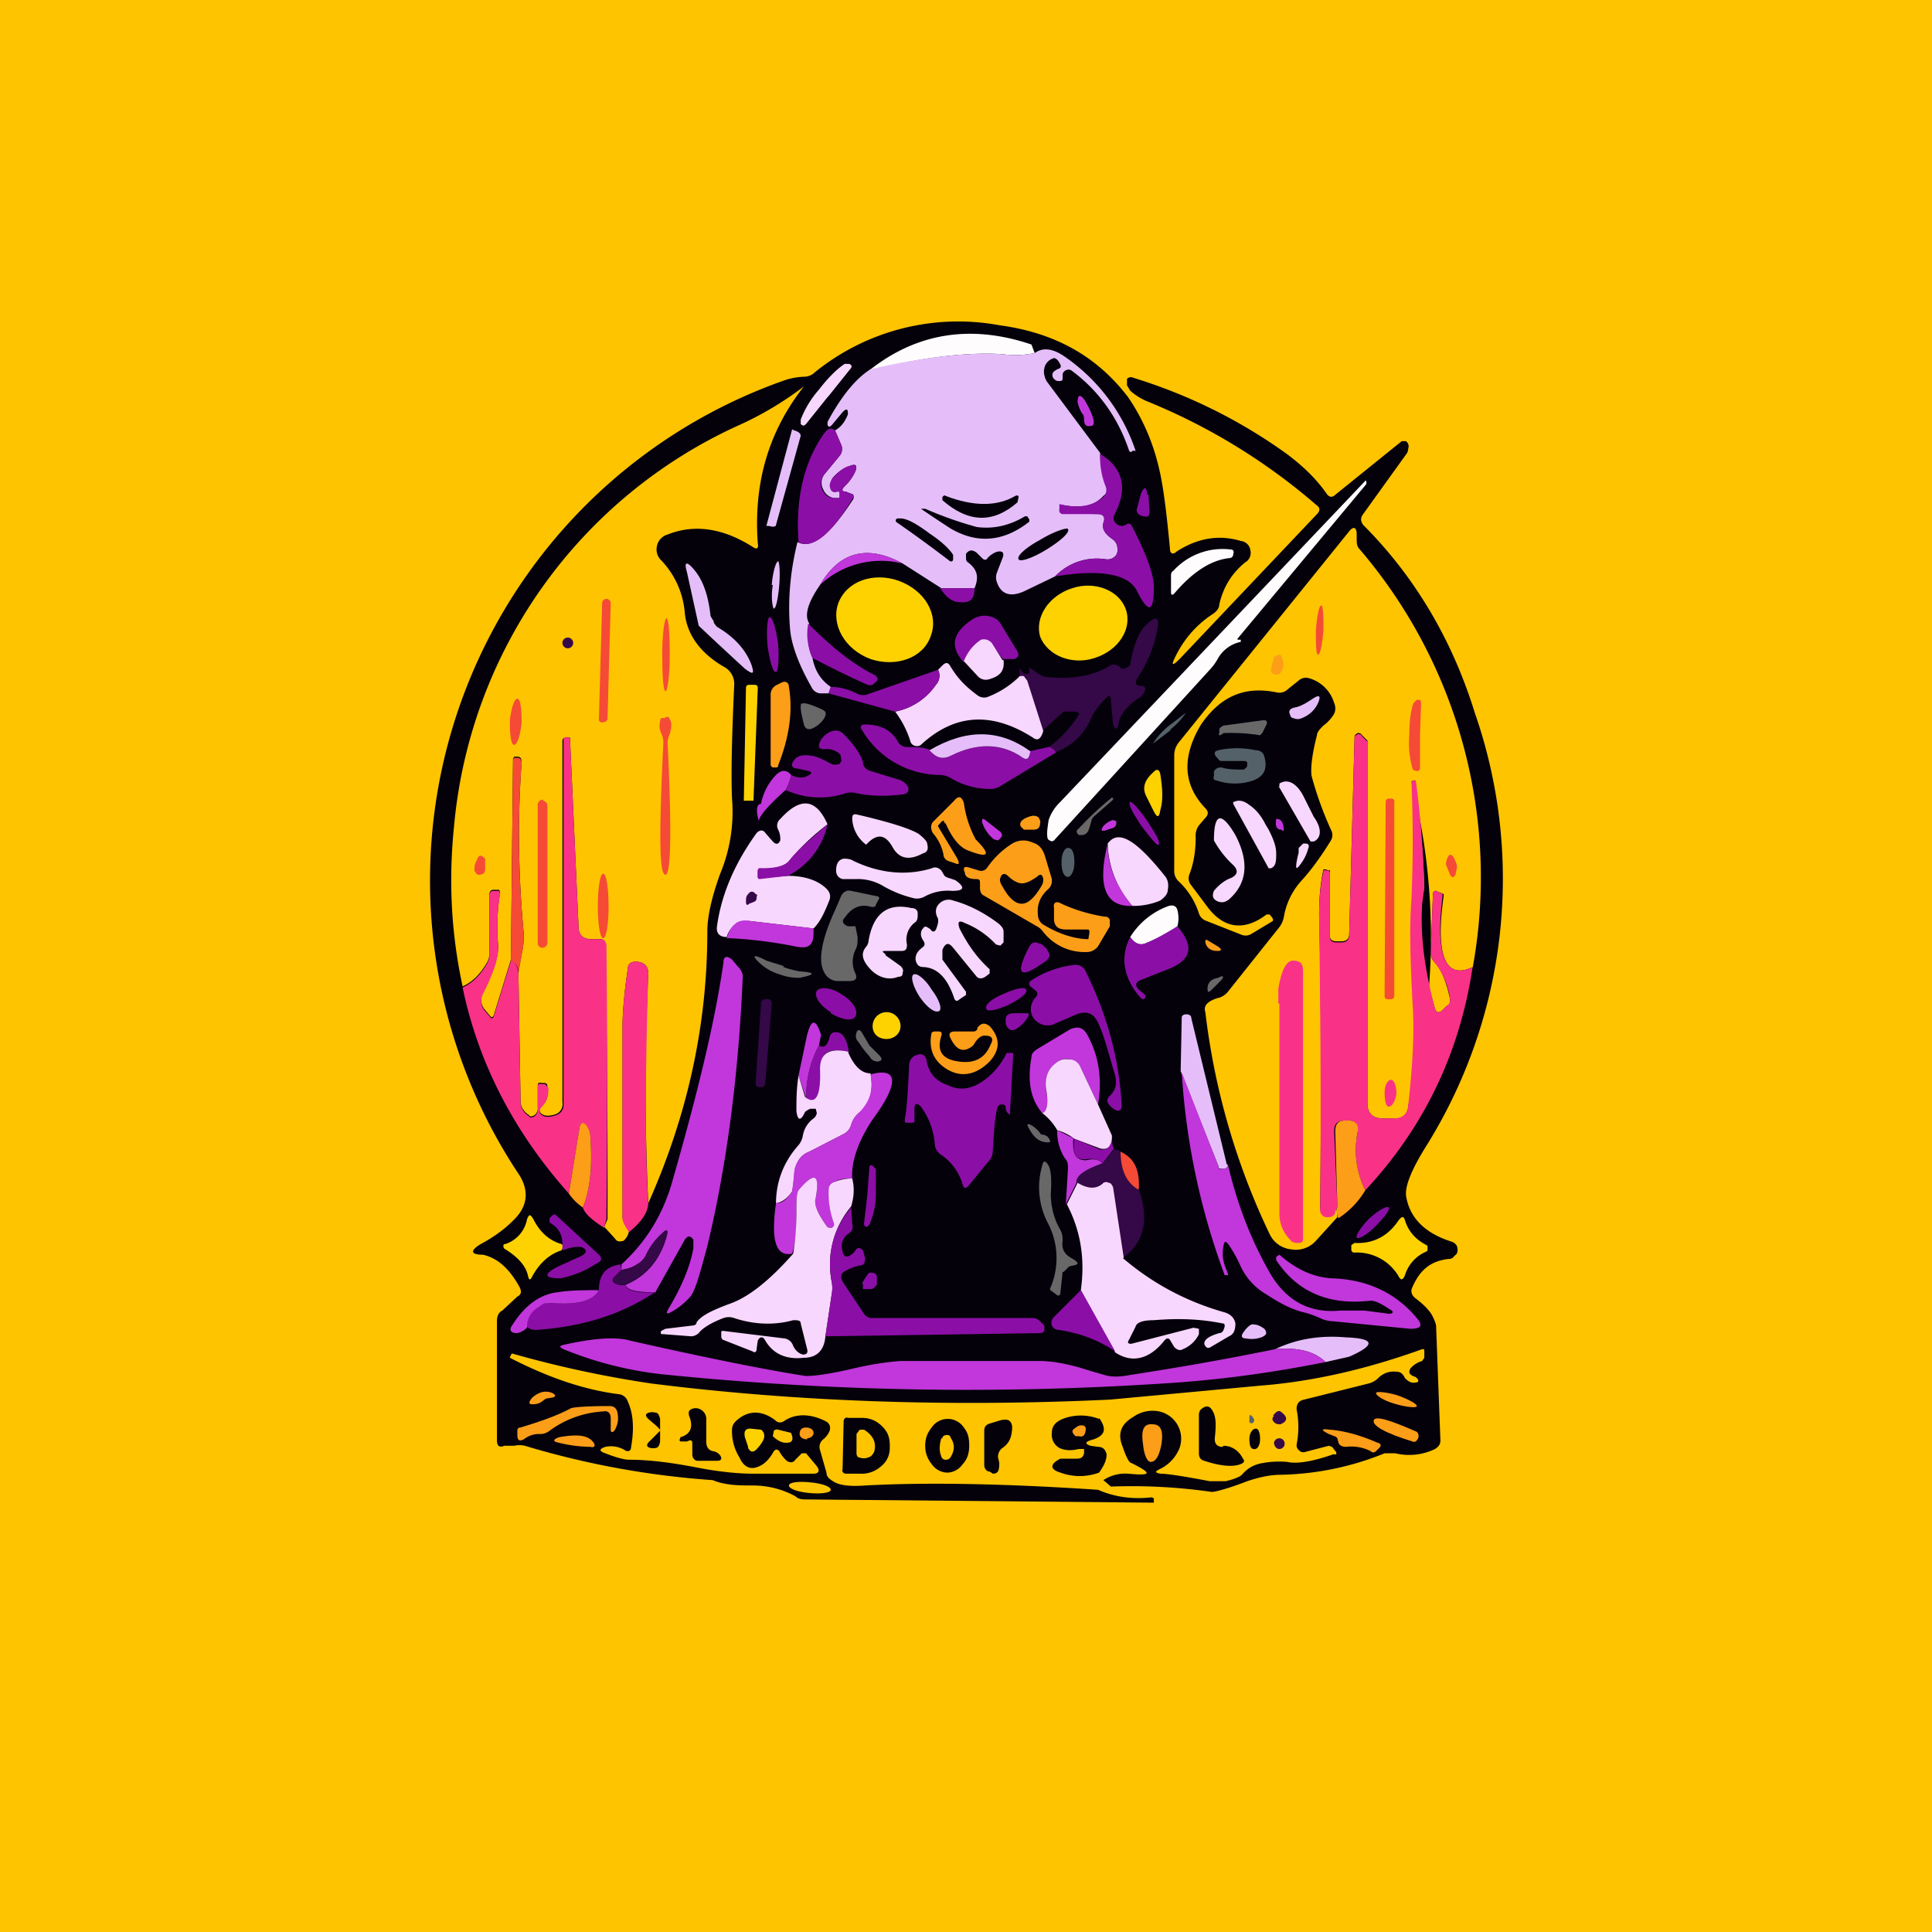 <!-- by TradingView --><svg width="18" height="18" viewBox="0 0 18 18" xmlns="http://www.w3.org/2000/svg"><path fill="#FEC400" d="M0 0h18v18H0z"/><path fill-rule="evenodd" d="M10.51 3.7c.13.19.23.41.29.67.04.17.07.42.1.74 0 .05.03.06.06.03.2-.13.4-.16.6-.1a.1.1 0 0 1 .09.09.1.1 0 0 1-.05.11c-.12.1-.2.22-.24.39 0 .04-.03.07-.06.09a.98.98 0 0 0-.35.4c-.04.08-.03.09.04.02l1.28-1.35c.03-.03.03-.06 0-.08a5.67 5.67 0 0 0-1.58-.97.56.56 0 0 1-.16-.1l-.03-.05v-.06a.05.05 0 0 1 .06-.01c.52.16 1 .4 1.43.71.16.12.28.24.37.37.02.03.05.04.08.01l.62-.5h.04c.02.02.03.04.02.07a.1.1 0 0 1-.01.04l-.41.57c-.03.04-.02.07 0 .1.48.48.83 1.07 1.04 1.75a4.7 4.7 0 0 1-.46 4.05c-.13.21-.19.36-.18.45.03.2.17.35.43.43.04.02.05.04.05.08 0 .02-.01.04-.03.05-.01.02-.03.03-.06.03-.16.02-.26.1-.33.26-.02.04-.01.07.02.1.08.06.13.11.16.16.02.04.04.08.04.11l.04 1.06c0 .04-.02.06-.05.08a.55.55 0 0 1-.37.04h-.1a2.7 2.7 0 0 1-.96.2c-.1 0-.2.02-.32.06-.18.07-.3.1-.33.1a5.22 5.22 0 0 0-.94-.05l-.07-.06a.37.37 0 0 1 .23-.06c.22.02.23 0 .03-.1-.02 0-.05-.06-.08-.15-.05-.12-.02-.21.1-.28a.31.31 0 0 1 .24-.05.26.26 0 0 1 .19.34.37.37 0 0 1-.19.2c-.04.02-.04.03.01.04.06 0 .2.02.46.07h.15c.08-.02.13-.04.15-.06.06-.07.13-.1.2-.11a.84.84 0 0 1 .22-.01c.09.02.23 0 .43-.07h.03v-.02l-.04-.05-.03-.01-.23.06c-.02 0-.03 0-.05-.02a.06.06 0 0 1-.02-.05.84.84 0 0 0 0-.33c0-.05.02-.08.07-.09l.6-.15a.2.2 0 0 0 .09-.05.2.2 0 0 1 .17-.06c.04 0 .06.02.08.06.03.03.06.05.1.04.02 0 .03-.01.02-.03l-.02-.02c-.06-.02-.07-.04-.05-.08a.23.23 0 0 1 .11-.07l.02-.03v-.06c0-.02 0-.02-.02-.02-.5.18-1 .3-1.51.34l-1.4.13c-1.5.07-2.92.02-4.27-.15a10.17 10.17 0 0 1-1.3-.28.1.1 0 0 0-.02.04c.37.19.7.3 1.02.34a.1.1 0 0 1 .08.07c.05.11.06.25.03.42 0 .04-.03.05-.06.03a.25.25 0 0 0-.18-.03c-.06.02-.06.04 0 .06.1.04.18.06.22.06.2 0 .41.03.62.07.2.04.39.06.53.06h.57c.05 0 .06-.03.03-.07l-.1-.12h-.04l-.06.06c-.02.03-.05.03-.08.01a.33.33 0 0 1-.07-.09c-.02-.02-.03-.02-.05 0-.05.09-.1.13-.16.15-.06.02-.12 0-.16-.09a.46.46 0 0 1-.07-.26c0-.04.02-.07.06-.1.1-.08.22-.08.34.01.03.03.06.03.1 0 .1-.06.23-.06.37.01.04.02.05.05.04.09a.2.2 0 0 1-.06.08.09.09 0 0 0-.03.1l.06.21c0 .04.03.06.06.08.06.04.16.05.3.04.55-.03 1.27-.02 2.17.04.16.07.33.09.5.07l.02.01V14l-3.23-.03c-.04 0-.08 0-.11-.03a.83.83 0 0 0-.39-.1c-.13 0-.26 0-.38-.05a7.96 7.96 0 0 1-1.75-.32.22.22 0 0 0-.1 0H4.7c-.05.02-.07 0-.07-.05v-1.11c0-.04.01-.08.05-.1l.14-.13c.04-.02.04-.05.02-.09-.1-.18-.21-.27-.34-.3-.12 0-.12-.04-.02-.1.15-.08.26-.17.34-.26.1-.12.1-.25.02-.38a4.94 4.94 0 0 1 2.45-7.4.64.64 0 0 1 .2-.04c.03 0 .07-.01.1-.04a2.12 2.12 0 0 1 1.72-.44c.52.07.91.29 1.2.67Zm3.21 5.31c-.25.12-.35-.1-.27-.66v-.02l-.05-.02c-.03-.02-.05-.01-.05.03l-.02.53c0 .04.01.07.04.1.07.08.11.2.14.34 0 .03 0 .05-.03.06l-.05.05c-.03.02-.05.01-.06-.02-.1-.34-.14-.66-.13-.98l.03-.15a9.2 9.2 0 0 0-.09-1l-.03.01a5.9 5.9 0 0 1-.03 3.02c0 .08-.05.13-.14.12h-.1c-.09 0-.14-.05-.14-.14V6.9l-.05-.05a.04.04 0 0 0-.04-.02c-.02.01-.03.02-.03.04l-.05 1.83c0 .05-.03.07-.07.07h-.05c-.04 0-.06-.02-.06-.05v-.6c0-.01 0-.02-.01-.01l-.03-.01h-.02c-.03.14-.04.27-.04.42.02.76.02 1.67.01 2.73 0 .04.02.06.05.07h.03c.03 0 .05-.01.06-.04l.01-.04.01.1-.2.22a.25.25 0 0 1-.23.08.25.25 0 0 1-.2-.14 6.57 6.57 0 0 1-.6-2.07c-.02-.06.02-.1.11-.13a.17.17 0 0 0 .1-.06l.47-.59a.23.23 0 0 0 .05-.1l.01-.05a.67.67 0 0 1 .16-.3c.1-.11.19-.24.27-.37a.1.1 0 0 0 0-.1 3.26 3.26 0 0 1-.18-.5c-.01-.06 0-.19.05-.38 0-.03.03-.06.06-.09a.37.37 0 0 0 .1-.11.12.12 0 0 0 0-.1.34.34 0 0 0-.23-.23.1.1 0 0 0-.1.02l-.1.08c-.03.03-.07.04-.11.03-.3-.06-.52.04-.7.3-.18.3-.17.56.04.78.03.03.03.06 0 .09l-.06.07a.16.16 0 0 0-.03.11c0 .13-.02.25-.06.35a.1.1 0 0 0 .02.1l.15.2c.15.2.34.23.55.07h.03l.03.04v.02l-.2.12a.1.1 0 0 1-.09.01l-.33-.13a.11.11 0 0 1-.07-.07.7.7 0 0 0-.19-.3.13.13 0 0 1-.04-.1V7.04c0-.04.01-.08.04-.12l1.59-1.97c.04-.05.07-.04.07.03v.04c0 .04 0 .07.03.1a4.7 4.7 0 0 1 1.05 3.9Zm-1.26 2.23ZM6.04 9.07a22.8 22.8 0 0 0 0 2.14c.37-.83.55-1.67.55-2.53 0-.14.04-.32.12-.54a1.5 1.5 0 0 0 .11-.7c-.01-.26 0-.6.02-1.05a.18.18 0 0 0-.1-.18c-.22-.13-.34-.3-.36-.5a.8.8 0 0 0-.22-.49.14.14 0 0 1-.04-.13.14.14 0 0 1 .1-.11c.25-.1.52-.06.8.12.03.02.05.01.04-.04-.04-.56.1-1.04.43-1.46a3.13 3.13 0 0 1-.58.35A4.55 4.55 0 0 0 4.23 7.7c-.05.49-.03.98.08 1.49.09-.04.16-.11.22-.21a.18.18 0 0 0 .03-.1v-.55c0-.02.01-.04.04-.04h.05l.01.02a2 2 0 0 0-.02.48c.01.1-.03.23-.11.4l-.03.06a.14.14 0 0 0 .02.16l.05.06c.01.01.02.01.03-.01l.16-.52.02-1.87.01-.02h.03c.03 0 .04.02.04.05-.04.54-.03 1.07.02 1.6 0 .05 0 .1-.02.19l-.03.17.02 1.2c0 .05.03.1.08.13.01.02.03.01.05 0a.08.08 0 0 0 .03-.07v-.2c0-.02 0-.04.04-.03h.03c.02.01.02.02.02.04.01.07 0 .13-.05.17-.03.03-.03.06 0 .08.03.02.07.02.13 0a.1.1 0 0 0 .06-.11V6.9c0-.02.02-.03.04-.03h.03l.08 1.76c0 .08.04.12.12.12h.08c.04 0 .05.02.05.05a117.84 117.84 0 0 1 .02 2.56 1.1 1.1 0 0 0-.03.07l.1.11c.02.03.04.03.08.02.02-.02.04-.04.05-.09-.04-.06-.06-.1-.06-.13V9.57c0-.16.02-.35.05-.55 0-.04.03-.06.07-.06.08 0 .12.04.12.11Z" fill="#04010B"/><path d="M9.64 3.29a.9.9 0 0 1-.3.01c-.3-.02-.71.02-1.24.15.44-.35.95-.43 1.51-.24l.03.08Z" fill="#FEFCFD"/><path d="M10.25 4.22c0 .11.02.21.06.3.01.05 0 .08-.03.1-.09.1-.22.12-.4.08l-.01.05c0 .02 0 .03.03.03l.33.01c.05 0 .07.03.05.08-.01.06.01.1.08.15.03.02.05.05.05.08a.1.1 0 0 1-.01.07.1.1 0 0 1-.1.04.54.54 0 0 0-.47.16l-.27.13c-.14.07-.23.04-.27-.07a.13.13 0 0 1 0-.1l.05-.13c.02-.05 0-.07-.05-.06a.22.22 0 0 0-.09.06c-.01.02-.03.02-.05 0l-.05-.05c-.04-.03-.07-.03-.1.01v.03c0 .02 0 .04.02.05.09.07.1.14.06.24h-.31l-.36-.23c-.33-.18-.59-.11-.77.2-.11.16-.15.28-.1.36-.02.13-.01.24.03.32.02.11.07.2.17.27l-.02.06h-.08a.1.1 0 0 1-.08-.06c-.12-.21-.19-.4-.2-.55-.02-.25 0-.52.07-.8.13.07.3-.06.52-.4.01-.03 0-.05-.02-.05l-.05-.02c-.04 0-.04-.02-.01-.05a.44.44 0 0 0 .1-.14c.02-.06 0-.07-.05-.05a.36.36 0 0 0-.16.11.11.11 0 0 0-.02.08c0 .05.02.06.06.05.02 0 .03 0 .03.02l-.01.04h-.05a.13.13 0 0 1-.1-.08.13.13 0 0 1 .01-.14l.14-.17a.1.1 0 0 0 .02-.1l-.06-.14c.07-.04.1-.1.12-.15 0-.05-.01-.06-.05-.02l-.1.12c-.02.02-.03.02-.04 0v-.03c.13-.24.26-.4.4-.49.52-.12.93-.16 1.23-.14a.9.9 0 0 0 .3-.01c.08-.06.18-.04.29.04a1.73 1.73 0 0 1 .65.87h-.03c-.01.02-.02.01-.03 0-.1-.3-.28-.56-.54-.75a.05.05 0 0 0-.05 0 .05.05 0 0 0-.03.04v.03c0 .02 0 .03-.03.03-.02 0-.03 0-.05-.02-.02-.02-.02-.05 0-.07l.03-.02c.04-.01.04-.03.02-.06-.02-.04-.05-.05-.06-.04a.12.12 0 0 0-.08.09c-.01.04 0 .08.02.12l.5.67Z" fill="#E5BEF9"/><path d="m7.71 3.7-.2.25c-.02.02-.03.02-.05 0v-.04a.93.93 0 0 1 .17-.28c.1-.13.18-.2.24-.24h.04c.03.01.03.03.01.05l-.2.25Z" fill="#F8D7FE"/><path d="M10.08 3.85a.37.37 0 0 1-.04-.1c0-.07.02-.08.06-.03.05.08.08.15.09.2 0 .04 0 .05-.05.05-.03 0-.04-.03-.04-.06 0-.02 0-.04-.02-.06Z" fill="#C137DB"/><path d="m7.38 4 .02.01c.04.01.06.03.06.05l-.23.83c0 .02-.03.02-.07.01h-.02l.24-.9Z" fill="#E5BEF9"/><path d="m7.78 4.01.06.14a.1.1 0 0 1-.02.1l-.14.17a.13.13 0 0 0-.02.14c.02.05.06.08.11.08h.05V4.6c0-.02 0-.02-.02-.02-.04.01-.06 0-.07-.05 0-.03.01-.05.03-.08.05-.05.1-.1.16-.11.05-.02.07 0 .05.05a.44.44 0 0 1-.1.14c-.03.03-.03.05.01.05l.04.02c.03 0 .04.02.02.05-.2.34-.38.47-.5.4-.03-.4.05-.74.23-1 .04-.06.07-.07.11-.04ZM9.83 5.37a.54.54 0 0 1 .47-.16.1.1 0 0 0 .1-.04.1.1 0 0 0 .01-.07.11.11 0 0 0-.05-.08c-.07-.05-.1-.1-.08-.15.02-.05 0-.08-.05-.08H9.9c-.02 0-.03-.02-.03-.04v-.04c0-.01 0-.02.01-.01.18.04.31.01.4-.07a.09.09 0 0 0 .02-.1.73.73 0 0 1-.05-.3c.22.13.26.33.13.57a.07.07 0 0 0 .01.07c.02.02.04.03.07.03l.03-.01c.02-.02.04-.01.05 0 .14.27.21.46.21.58 0 .24-.05.25-.16.03-.08-.15-.33-.2-.76-.13Z" fill="#8B0FA6"/><path d="M11.53 5.96h.03v.02a.32.32 0 0 0-.21.15.5.5 0 0 1-.07.1l-1.46 1.6a.03.03 0 0 1-.04 0 .03.03 0 0 1-.02-.02c-.01-.05 0-.1.01-.17a.41.41 0 0 1 .1-.16l2.85-3h.01v.03l-1.2 1.44Z" fill="#FEFCFD"/><path d="m10.7 4.61.01.15c0 .05-.01.06-.06.05-.04-.01-.06-.03-.06-.06l.04-.15c.03-.07.05-.07.06.01Z" fill="#8B0FA6"/><path d="M8.81 4.62c.26.1.48.1.65 0 .02-.01.03 0 .03.01l-.01.05c-.23.2-.46.19-.7-.02v-.03c.01-.01.02-.02.03-.01Z" fill="#04010B"/><path d="M8.62 4.74a3.53 3.53 0 0 0 .48.17c.15.02.3-.01.45-.1h.02l.02.03v.02c-.24.19-.49.21-.74.06a14.98 14.98 0 0 1-.27-.18h.04ZM8.66 4.97c.12.08.19.15.22.2v.04c0 .02-.02.03-.04.01a13.02 13.02 0 0 0-.48-.35c-.02-.01-.02-.03 0-.04h.03c.06 0 .15.05.27.14ZM9.75 5.12c.13-.08.22-.16.2-.19 0-.02-.13.02-.26.1-.13.07-.22.15-.2.18.01.03.13-.01.26-.09Z" fill="#04010B"/><path d="M10.94 5.53c-.02.02-.03.01-.03-.01v-.15c0-.02 0-.04.02-.05a.62.62 0 0 1 .54-.2c.02 0 .03.02.02.04 0 .03-.02.04-.04.04-.17.02-.34.13-.51.33Z" fill="#FEFCFD"/><path d="M8.41 5.25a.83.83 0 0 0-.77.2c.18-.31.44-.38.77-.2Z" fill="#C137DB"/><path d="M7.2 5.45c-.02.12 0 .22.01.22.02 0 .04-.1.05-.22.01-.12 0-.22-.01-.22-.02 0-.05.1-.06.22ZM6.65 5.8a.2.2 0 0 0 .03.04c.17.1.27.22.32.35.03.09.02.1-.06.04a38.52 38.52 0 0 1-.43-.4l-.11-.5c-.03-.1 0-.1.06-.03.09.1.14.25.16.44l.03.05Z" fill="#E5BEF9"/><path d="M8.11 6.14c.24.08.49-.01.56-.21.08-.2-.05-.43-.3-.52-.23-.08-.48 0-.56.21-.07.2.06.43.3.52ZM10.2 6.13c.22-.07.35-.27.29-.45s-.29-.27-.5-.2c-.22.07-.35.27-.3.45.07.18.3.27.51.2Z" fill="#FED201"/><path d="M9.08 5.48c0 .1-.04.14-.14.13-.07 0-.13-.05-.18-.13h.32Z" fill="#8B0FA6"/><path d="M5.65 5.58a.04.04 0 0 0-.04.04L5.58 6.7c0 .02.01.03.03.03.03 0 .04-.01.05-.03l.03-1.08a.04.04 0 0 0-.04-.04ZM12.26 5.87c0 .12 0 .23.02.23s.04-.1.05-.23c0-.12 0-.22-.02-.23-.02 0-.04.1-.05.23Z" fill="#F54A36"/><path d="m9.35 6.15-.12-.16c-.02-.03-.05-.04-.09-.02-.06.03-.12.1-.16.2-.14-.15-.1-.28.08-.4.05-.03.1-.04.15-.03.06.01.1.04.13.1l.14.23c.02.04 0 .06-.03.07h-.1Z" fill="#8B0FA6"/><path d="M6.17 6.1c0 .19.01.34.03.34.02 0 .04-.15.04-.34 0-.19-.01-.34-.03-.34-.02 0-.04.15-.04.34Z" fill="#F54A36"/><path d="M7.15 6.01c.02.14.05.26.08.25.02 0 .03-.12.02-.26-.02-.14-.05-.25-.08-.25-.02 0-.03.12-.02.26Z" fill="#8B0FA6"/><path d="m9.84 7-.07-.04c.1-.07.2-.17.28-.3.01-.01 0-.02-.02-.03h-.12l-.2.18-.14-.47a.05.05 0 0 0-.03-.04H9.5v-.08c.03.06.06.07.09.05v-.05l.09.06c.03.02.06.03.1.03.23.02.41-.02.55-.1.04-.03.07-.02.1 0 .01.02.03.02.04.02.04-.01.06-.03.06-.04.03-.18.08-.3.14-.36.1-.1.14-.09.11.05-.03.15-.09.3-.19.45-.02.04 0 .06.04.06s.05.02.03.06a.14.14 0 0 1-.06.06c-.1.07-.17.15-.18.24-.01.05-.03.05-.05 0l-.02-.22c0-.05-.02-.06-.05-.02a.68.68 0 0 0-.13.17.57.57 0 0 1-.34.33Z" fill="#350848"/><path d="M7.57 6.13a.53.53 0 0 1-.04-.32c.2.2.4.37.62.48.03.02.04.05 0 .07-.02.03-.05.03-.09.01a9.42 9.42 0 0 1-.49-.24Z" fill="#8B0FA6"/><path d="M5.29 6.04a.05.05 0 1 0 0-.1.05.05 0 0 0 0 .1Z" fill="#350848"/><path d="M9.35 6.15c.01.1-.03.15-.14.18a.1.1 0 0 1-.1-.03l-.13-.14c.04-.1.1-.16.16-.2.04-.01.07 0 .1.03l.1.16Z" fill="#F8D7FE"/><path d="m11.87 6.12.04-.02c.01 0 .03 0 .03.02.03.06.02.11-.01.15a.05.05 0 0 1-.06.01c-.02 0-.03-.02-.03-.04l.03-.12Z" fill="#FD9E18"/><path d="M9.5 6.3a.1.1 0 0 1 .04 0l.03.04.15.47c-.02.07-.05.1-.1.06-.38-.24-.72-.22-1.03.06a.06.06 0 0 1-.06.02.06.06 0 0 1-.05-.05.92.92 0 0 0-.14-.27.6.6 0 0 0 .38-.25c.04-.05.04-.1.02-.14l.04-.04c.03-.03.05-.03.07 0 .07.12.15.2.26.28a.1.1 0 0 0 .1.01.85.85 0 0 0 .3-.2Z" fill="#F8D7FE"/><path d="M8.74 6.24c.02.04.02.1-.02.14a.6.6 0 0 1-.38.25l-.62-.17.02-.06c.08 0 .16.02.24.06.04.02.07.02.1.01l.66-.23Z" fill="#8B0FA6"/><path d="M7.25 7.13c0 .01 0 .02-.02.02H7.2a.03.03 0 0 1-.02-.03v-.64a.1.1 0 0 1 .06-.1l.04-.02c.04-.02.07 0 .07.04.04.23 0 .48-.1.73Z" fill="#FD9E18"/><path d="M7.02 7.46h-.09l.02-1.05c0-.02.01-.03.03-.03h.05c.02 0 .03.01.03.03l-.04 1.05Z" fill="#FED201"/><path d="M12.07 6.59c.05-.01.1-.04.16-.08s.08-.03.05.04a.27.27 0 0 1-.15.14.09.09 0 0 1-.08 0c-.02 0-.03-.02-.03-.03-.02-.04 0-.06.05-.07Z" fill="#E5BEF9"/><path d="M13.23 6.85v.3c0 .03-.02.04-.04.03-.01 0-.02 0-.03-.02a.86.86 0 0 1-.03-.31c0-.15.02-.25.04-.3l.03-.03c.03 0 .04 0 .04.03l-.01.3ZM4.75 6.72c0 .12.01.22.04.22s.06-.1.07-.21c0-.12-.01-.22-.04-.22s-.06.1-.07.21Z" fill="#F54A36"/><path d="M7.47 6.56c.01-.02.08 0 .19.05.04.02.04.04.02.08a.25.25 0 0 1-.12.1c-.03.01-.06 0-.07-.04-.03-.12-.04-.18-.02-.2Z" fill="#696868"/><path d="M10.9 6.8a.7.7 0 0 0 .15-.16l-.17.13a.7.7 0 0 0-.14.16l.17-.13Z" fill="#556168"/><path d="M6.2 6.68h.03l.02.04c.01.04 0 .08-.01.12a.18.18 0 0 0-.02.09c.04.82.03 1.22-.02 1.22-.06 0-.06-.4-.02-1.22a.2.2 0 0 0-.02-.1.16.16 0 0 1-.01-.11c0-.02.01-.03.02-.03h.03Z" fill="#F54A36"/><path d="m11.4 6.83-.03.02c-.01 0-.02 0-.01-.02V6.8c0-.02.02-.03.04-.04l.37-.05c.03 0 .04.01.03.04l-.04.08-.02.02a1.7 1.7 0 0 0-.34-.02Z" fill="#696868"/><path d="M8.67 7c.05.06.11.08.19.04.24-.12.46-.12.67.02.03.02.05 0 .06-.02V7l.18-.04c.02 0 .05.02.07.05l-.53.32a.18.18 0 0 1-.1.02.7.7 0 0 1-.35-.1.21.21 0 0 0-.1-.03.85.85 0 0 1-.73-.42c-.02-.03-.01-.05.03-.05.14 0 .24.05.3.15a.1.1 0 0 0 .08.06c.1 0 .17 0 .23.03ZM7.32 7.36a.36.36 0 0 0 .05-.14c.06.03.12.03.15.01.05-.02.05-.04 0-.05l-.09-.02c-.05 0-.07-.03-.03-.08.03-.04.08-.05.15-.04.04 0 .11.03.2.08.03.01.05 0 .07 0l.02-.03-.01-.06a.18.18 0 0 0-.15-.05c-.05 0-.06-.02-.04-.07a.19.19 0 0 1 .12-.1.1.1 0 0 1 .1.03c.1.1.16.19.18.26 0 .04.03.07.06.08l.26.08c.05.01.08.04.1.07.01.04 0 .06-.04.07-.15.02-.3.02-.44-.01a.2.2 0 0 0-.1 0 .76.76 0 0 1-.56-.03Z" fill="#8B0FA6"/><path d="m9.6 7-.01.04c-.01.03-.03.04-.06.02-.2-.14-.43-.14-.67-.02-.08.04-.14.02-.2-.05.34-.2.65-.2.94.01Z" fill="#E5BEF9"/><path d="M13.72 9.01c-.12.8-.45 1.49-1 2.08a.84.84 0 0 1-.07-.55c0-.06-.02-.1-.08-.1h-.04c-.07 0-.1.03-.1.1l.03.7-.02.05c0 .03-.03.05-.06.05h-.03a.07.07 0 0 1-.05-.08c.01-1.06 0-1.97-.01-2.73 0-.15.01-.28.04-.41 0-.01.01-.02.02-.01h.03l.01.02v.6c0 .03.02.05.06.05h.05c.04 0 .07-.02.07-.07l.05-1.83c0-.02.01-.03.03-.04.02 0 .03 0 .04.02l.05.05v3.37c0 .09.05.14.14.14h.1c.09 0 .13-.04.14-.12.04-.36.06-.68.04-.96-.02-.38-.03-.7-.01-.96a12.67 12.67 0 0 0 0-1.1l.04-.01a9.2 9.2 0 0 1 .08 1l-.02.15c-.02.32.03.64.12.98.01.03.03.04.06.02l.05-.05a.06.06 0 0 0 .03-.06.72.72 0 0 0-.14-.34.14.14 0 0 1-.04-.1l.02-.53c0-.04.02-.05.05-.03l.04.02v.02c-.07.56.03.78.28.66ZM5.63 11.44c-.11-.07-.18-.13-.2-.19.07-.17.09-.39.07-.66 0-.05-.02-.08-.04-.1-.03-.04-.05-.03-.06.01l-.1.62c-.5-.56-.84-1.2-.99-1.92.09-.04.16-.11.22-.21a.18.18 0 0 0 .03-.1v-.55c0-.02.01-.04.04-.04h.05l.01.02a2 2 0 0 0-.02.48c.01.1-.03.23-.11.4l-.03.06a.14.14 0 0 0 .02.16l.05.06c.01.01.02.01.03-.01l.16-.52c.04 0 .06.05.07.12l.02 1.2c0 .05.03.1.08.13.01.02.03.01.05 0a.08.08 0 0 0 .03-.07v-.2c0-.02 0-.04.04-.03h.03l.03.04c0 .07-.02.13-.06.17-.03.03-.03.06 0 .08.03.02.07.02.13 0a.1.1 0 0 0 .07-.11V6.9c0-.02 0-.03.03-.03h.03l.08 1.76c0 .08.04.12.12.12h.08c.04 0 .05.02.06.05a117.91 117.91 0 0 1 0 2.56 1.1 1.1 0 0 0-.02.07Z" fill="#F93287"/><path d="M11.6 7.16s.02-.01.02-.03V7.1l-.02-.01h-.21c-.02 0-.03 0-.04-.02l-.02-.02c-.02-.03-.02-.05.02-.06a.82.82 0 0 1 .35 0c.04 0 .07.02.08.06.03.11 0 .18-.1.22a.53.53 0 0 1-.35 0c-.02 0-.03-.02-.02-.04v-.04c.01-.03.04-.04.07-.04.06.02.14.02.21.02Z" fill="#556168"/><path d="M4.83 9.07c0-.07-.03-.11-.07-.12l.02-1.87.01-.02h.03c.03 0 .04.02.04.05-.04.54-.03 1.07.02 1.6 0 .05 0 .1-.02.19l-.03.17Z" fill="#F54A36"/><path d="M10.68 7.42c-.04-.08-.02-.15.07-.23.03-.03.05-.02.06.02.02.13.03.24 0 .34-.01.07-.03.07-.06.01l-.02-.04-.05-.1Z" fill="#FED201"/><path d="M7.37 7.22c-.01.06-.03.1-.05.14-.17.15-.25.25-.25.29-.03-.1-.02-.16.02-.16a.53.53 0 0 1 .14-.27c.05-.05.1-.05.14 0Z" fill="#C137DB"/><path d="M11.92 7.33V7.3c.08-.05.16 0 .22.11l.1.2c.08.11.07.2 0 .23h-.03l-.3-.52Z" fill="#F8D7FE"/><path d="M5.06 7.45a.05.05 0 0 0-.05.04v1.3c0 .02.02.04.04.04.03 0 .05-.02.05-.05V7.5a.05.05 0 0 0-.04-.04Z" fill="#F54A36"/><path d="M8.8 7.67c0-.03-.02-.03-.04 0l-.02.02v.01l.18.3c.02.05.02.06-.03.04l-.06-.02c-.02-.01-.04-.03-.04-.06a.44.44 0 0 0-.1-.2c-.02-.04-.02-.07 0-.1l.2-.2c.04-.05.07-.04.09.02a1 1 0 0 0 .11.34c.15.15.12.18-.08.1-.07-.03-.14-.11-.2-.25Z" fill="#FD9E18"/><path d="M10.17 7.64a.81.81 0 0 1-.03.1.08.08 0 0 1-.05.04h-.04c-.02-.02-.03-.04 0-.06a2.88 2.88 0 0 1 .31-.29c.02.01.01.02 0 .03l-.16.14a.09.09 0 0 0-.03.04Z" fill="#696868"/><path d="M12.97 7.44h-.03a.03.03 0 0 0-.03.03l-.01 1.81c0 .02.01.03.03.03h.03c.01 0 .03-.01.03-.03v-1.8a.03.03 0 0 0-.02-.04Z" fill="#F54A36"/><path d="M10.52 7.47c.02-.01.08.05.17.18.09.14.13.21.1.22-.01.01-.06-.05-.16-.18-.09-.14-.12-.2-.1-.22Z" fill="#8B0FA6"/><path d="M11.49 7.5v-.03h.01c.04-.02.09-.01.14.03.06.04.11.1.15.18l.03.05c.04.08.07.15.07.22s0 .12-.05.14h-.02l-.33-.6ZM7.71 7.68a2.2 2.2 0 0 0-.35.33c-.04.06-.14.09-.28.08-.01 0-.02.01-.02.03v.05s0 .02.02.01l.26-.02c.17 0 .29.05.36.12.03.03.04.06.03.1-.04.1-.08.2-.15.27l-.6-.07c-.06 0-.1 0-.13.03a.25.25 0 0 0-.08.12c-.06 0-.1-.03-.09-.1.04-.29.16-.58.37-.87.03-.03.06-.03.08 0l.07.08c.03.03.05.03.07-.01 0-.03 0-.06-.02-.1a.08.08 0 0 1 .02-.1c.18-.2.33-.2.44.05ZM8.32 7.9c-.07-.13-.15-.14-.25-.03a.32.32 0 0 1-.13-.24c0-.04.01-.05.05-.04.3.07.49.13.57.18.05.04.08.07.08.1.01.04 0 .07-.04.08-.13.07-.22.05-.28-.05Z" fill="#F8D7FE"/><path d="M9.62 7.6c.02 0 .04 0 .06.02 0 .01.02.03.01.05 0 .04-.02.06-.06.06h-.09l-.03-.03c-.02-.04.02-.08.11-.1Z" fill="#FD9E18"/><path d="M11.9 7.63c.03 0 .06.03.06.1 0 .01 0 .02-.02 0-.05 0-.06-.04-.05-.1ZM9.18 7.64l.14.11c.02.02.02.04 0 .06l-.02.02-.04-.01a.34.34 0 0 1-.11-.16c0-.03 0-.04.03-.02ZM10.35 7.72l-.06.02c-.03 0-.03 0-.02-.03a.18.18 0 0 1 .1-.07l.03.01v.03a.1.1 0 0 1-.02.03l-.03.01Z" fill="#C137DB"/><path d="M11.47 8.18c.06-.03.07-.07.02-.12a.9.9 0 0 1-.18-.23c0-.26.07-.27.2-.05.13.25.11.45-.06.6-.04.03-.07.03-.1.02-.05-.02-.06-.05-.04-.1.04-.05.1-.1.16-.12Z" fill="#F8D7FE"/><path d="M7.71 7.68a.7.7 0 0 1-.37.48l-.26.03c-.02 0-.02-.01-.02-.02v-.05c0-.02 0-.03.02-.03.14 0 .24-.02.28-.08.08-.1.2-.2.35-.33Z" fill="#8B0FA6"/><path d="M10.55 8.44a.91.91 0 0 1-.23-.58c.1-.14.27-.03.54.31.02.03.03.07.02.12 0 .04-.03.07-.07.1a.64.64 0 0 1-.26.05Z" fill="#F8D7FE"/><path d="m10.14 8.75.01-.06c0-.02 0-.03-.02-.03h-.2c-.08 0-.11-.04-.11-.1v-.1c-.01-.05.02-.07.07-.04.13.06.27.1.4.12.03 0 .04.01.05.03v.06l-.1.17a.13.13 0 0 1-.12.07.49.49 0 0 1-.41-.2.16.16 0 0 0-.05-.04l-.5-.29c-.02-.01-.03-.04-.03-.07a.3.3 0 0 0 0-.04c0-.03 0-.04-.04-.04-.06 0-.1-.02-.1-.06-.02-.04-.01-.06.03-.05l.1.03c.03.01.06 0 .08-.03.07-.1.15-.17.23-.22a.2.2 0 0 1 .19-.01c.07.02.1.07.12.14l.06.2c0 .03 0 .06-.03.09-.08.07-.11.15-.1.24 0 .04.02.08.06.1.15.09.3.13.41.13Z" fill="#FD9E18"/><path d="M12.1 7.94a.2.2 0 0 1 0-.04l.04-.04a.1.1 0 0 1 .03 0c.02 0 .03.02.02.04a.42.42 0 0 1-.08.16c-.03.04-.04.04-.03-.03l.01-.05.01-.04Z" fill="#F8D7FE"/><path d="M9.89 8.04c0 .07.02.13.06.13.03 0 .06-.06.06-.13S10 7.9 9.95 7.9c-.03 0-.06.05-.06.13Z" fill="#556168"/><path d="M10.32 7.86c0 .21.08.4.23.58-.25.01-.33-.18-.23-.58Z" fill="#C137DB"/><path d="M4.42 8.11c0-.03 0-.06.02-.09.02-.06.04-.06.08-.02v.1c0 .04-.03.05-.06.05-.02 0-.03-.02-.04-.04ZM13.51 8.15l-.04-.1c.02-.11.06-.12.1 0 .01.02 0 .05-.01.1-.02.03-.03.03-.05 0Z" fill="#F54A36"/><path d="m8.84 8.18.06.02c.1.07.08.1-.03.1a.45.45 0 0 0-.25.05.15.15 0 0 1-.1.02 1.06 1.06 0 0 1-.3-.12.46.46 0 0 0-.24-.06h-.13c-.04-.01-.06-.04-.06-.08 0-.06.02-.1.07-.11.02 0 .06 0 .09.02.25.12.5.14.73.07.04-.02.07 0 .09.02l.03.05a.1.1 0 0 0 .04.02Z" fill="#F8D7FE"/><path d="M9.52 8.23c.04 0 .08-.02.14-.06.03-.03.05-.03.06.02 0 .02 0 .04-.02.07-.06.1-.12.16-.18.16s-.12-.05-.18-.16c-.02-.03-.03-.06-.02-.08.01-.04.04-.05.07-.02.05.05.1.07.13.07Z" fill="#04010B"/><path d="M5.57 8.44c0 .17.02.3.05.3.03 0 .05-.13.05-.3 0-.16-.02-.3-.05-.3-.03 0-.05.14-.05.3Z" fill="#F54A36"/><path d="M6.97 8.33c.02-.03.05-.03.07 0 .01 0 .02.01.01.02 0 .02 0 .04-.02.05l-.05.02c-.02.02-.03.01-.03-.02s0-.05.02-.07Z" fill="#350848"/><path d="m7.97 8.63.02.1c0 .05 0 .08-.02.12a.25.25 0 0 0 0 .22c.02.05 0 .07-.06.07H7.8a.14.14 0 0 1-.12-.08c-.06-.1-.03-.3.1-.58l.06-.14c.02-.03.05-.05.09-.04l.24.05c.02 0 .03.02.01.04l-.02.04c0 .02-.02.02-.04.02-.1-.03-.18 0-.25.1-.03.03-.02.06.03.08h.07Z" fill="#696868"/><path d="M8.72 8.66c.02-.05.03-.09.01-.12-.02-.05-.01-.09.02-.12a.12.12 0 0 1 .13-.03c.15.04.3.12.43.22.02.02.04.04.04.07v.1l-.03.03-.04-.01a.8.8 0 0 0-.29-.2c-.06-.03-.07-.01-.05.05.08.16.17.28.28.38v.04l-.04.03c-.03.02-.06.02-.08 0l-.22-.27c-.04-.05-.07-.05-.1.02v.09l.22.3v.03l-.06.04c-.02.02-.04.02-.05-.01-.06-.18-.15-.28-.28-.29-.05 0-.07-.02-.08-.07 0-.04.01-.07.06-.11.03-.02.03-.04.01-.07a.12.12 0 0 1-.02-.05c0-.02 0-.04.02-.06.01-.02.03-.02.04-.01a.1.1 0 0 1 .03.02c.02.03.04.02.05 0Z" fill="#F8D7FE"/><path d="M10.97 8.63c-.1.07-.2.12-.3.16-.05.02-.1 0-.14-.06a.7.7 0 0 1 .36-.29c.04-.01.07 0 .08.04a.3.3 0 0 1 0 .15Z" fill="#FEFCFD"/><path d="m8.25 8.9.14.1c.02.02.03.04.02.06 0 .03-.01.04-.04.04-.1.04-.2 0-.27-.08s-.08-.14-.03-.2a.1.1 0 0 0 .02-.04c.04-.27.18-.37.4-.32.04 0 .06.02.06.05 0 .04 0 .06-.02.08a.2.2 0 0 0-.08.21c0 .04-.01.06-.05.06h-.14c-.04 0-.05 0-.01.03Z" fill="#F8D7FE"/><path d="M7.58 8.65c0 .07 0 .12-.03.15s-.07.03-.13.02a4 4 0 0 0-.65-.08c.02-.06.04-.1.08-.13.03-.03.07-.04.13-.03l.6.07Z" fill="#C137DB"/><path d="M10.97 8.63c.17.2.13.33-.14.42l-.2.08c-.05.02-.06.05-.02.09l.06.05v.03l-.02.01-.02-.01c-.16-.18-.2-.38-.1-.57.04.06.09.08.14.06.1-.04.2-.1.3-.16ZM9.73 8.82c.01.01.03.02.03.04.03.03.02.06-.01.09-.13.09-.2.13-.23.1-.02-.02 0-.1.07-.23.02-.04.05-.05.09-.03.02 0 .03.01.05.03Z" fill="#8B0FA6"/><path d="m11.25 8.76.1.06c.04.03.03.04-.01.04-.06 0-.1-.03-.11-.08 0-.02 0-.03.02-.02Z" fill="#FD9E18"/><path d="M6.1 12.04c-.17 0-.26-.02-.27-.07.19-.08.32-.23.38-.45.02-.07 0-.07-.04-.03a.6.6 0 0 0-.15.2.19.19 0 0 1-.07.08.34.34 0 0 1-.16.06v-.05c.22-.2.38-.45.47-.76.23-.8.4-1.49.48-2.05 0-.06.03-.07.08-.03l.05.06c.03.03.05.06.05.1-.04.93-.15 1.76-.33 2.51-.06.22-.1.38-.15.46a.63.63 0 0 1-.18.15c-.05.03-.06.02-.03-.03.12-.2.2-.39.23-.56v-.08c-.03-.04-.05-.04-.08 0l-.28.5Z" fill="#C137DB"/><path d="M7.3 9.01a.9.9 0 0 0 .15.04c.15.01.15.03 0 .06-.03 0-.1 0-.18-.03A.48.48 0 0 1 7.11 9c-.12-.1-.1-.12.03-.05L7.3 9Z" fill="#696868"/><path d="M6.04 11.2c0 .1-.07.19-.18.28-.04-.06-.06-.1-.06-.13V9.57c0-.16.02-.35.05-.55 0-.04.03-.06.07-.06.08 0 .12.04.12.11-.03.96-.03 1.67 0 2.14ZM11.91 9.35v-.14c.03-.17.07-.25.13-.26.07 0 .1.02.1.1v2.48c0 .03 0 .05-.04.05-.03 0-.06 0-.08-.03a.34.34 0 0 1-.1-.23V9.35Z" fill="#F93287"/><path d="M10.34 10.21c.05-.05.07-.1.05-.19-.06-.2-.1-.36-.15-.47-.04-.1-.1-.14-.21-.1l-.23.1c-.06.01-.1 0-.15-.04a.15.15 0 0 1-.04-.15.2.2 0 0 1 .04-.07c.02-.02.02-.04 0-.06l-.05-.04c-.02-.02-.01-.04 0-.05a.92.92 0 0 1 .41-.15.1.1 0 0 1 .1.05c.2.4.32.83.34 1.26 0 .04-.02.06-.06.04a.17.17 0 0 1-.05-.04c-.03-.03-.03-.06 0-.09Z" fill="#8B0FA6"/><path d="M8.57 9.29c.07.1.14.15.18.13.03-.02 0-.11-.07-.2-.06-.1-.14-.16-.17-.14-.03.02 0 .12.06.21Z" fill="#E5BEF9"/><path d="M11.29 9.22c-.03.03-.04.03-.04-.01 0-.05.03-.09.1-.1.05-.03.06-.01.02.03l-.08.08Z" fill="#696868"/><path d="M7.74 9.44c.1.06.2.08.23.03s-.02-.14-.12-.2c-.1-.07-.2-.08-.24-.04-.03.05.03.14.13.2ZM9.4 9.36c.1-.05.18-.11.16-.14-.01-.03-.1-.01-.21.04-.1.04-.18.1-.16.14.01.03.1.01.21-.04Z" fill="#8B0FA6"/><path d="M7.14 9.31a.04.04 0 0 0-.05.04l-.05.74c0 .02.01.04.04.04s.05-.01.05-.04l.06-.73a.04.04 0 0 0-.05-.05Z" fill="#350848"/><path d="M8.26 9.68c.07 0 .13-.05.13-.12a.13.13 0 0 0-.13-.13.13.13 0 0 0-.13.13c0 .07.05.12.13.12Z" fill="#FED201"/><path d="M9.58 9.47a.31.31 0 0 1-.12.12c-.04.02-.07 0-.09-.05V9.5c0-.04.02-.05.06-.06h.13c.02 0 .03 0 .02.03Z" fill="#8B0FA6"/><path d="M11.44 10.85c0 .02-.01.04-.05.04-.02 0-.04 0-.04-.03L11 9.98l.01-.5c0-.02.02-.03.04-.03.03 0 .05.01.05.04l.33 1.36Z" fill="#E5BEF9"/><path d="m9.1 9.58.02-.02c.03-.03.06-.03.1 0 .1.11.1.22 0 .33-.13.13-.27.15-.4.07-.13-.08-.17-.2-.14-.34l.02-.01h.04c.03 0 .04.01.03.04-.04.13 0 .2.11.23.17.04.29 0 .35-.15.03-.05.01-.08-.04-.08-.04-.01-.08.02-.11.07a.1.1 0 0 1-.04.04c-.08.05-.14.01-.19-.1-.01-.03 0-.05.05-.05h.17c.02 0 .03-.01.04-.03Z" fill="#FD9E18"/><path d="M7.63 9.74c-.08.15-.12.31-.12.49l-.07-.21.08-.38c.04-.15.08-.15.13 0l-.02.1Z" fill="#C137DB"/><path d="m8.1 9.74.1.1c.02.03.02.04-.02.05-.03 0-.06-.01-.08-.05a.81.81 0 0 1-.1-.13c-.03-.03-.03-.06-.02-.09.01-.03.03-.03.05 0l.07.12Z" fill="#696868"/><path d="m10.23 10.29-.16-.34a.15.15 0 0 0-.1-.08.15.15 0 0 0-.14.04c-.08.06-.1.16-.08.27.02.11 0 .18-.04.19-.11-.13-.14-.3-.1-.52 0-.04.03-.06.06-.08l.3-.18c.07-.03.12-.02.16.05.11.2.14.42.1.65Z" fill="#C137DB"/><path d="M7.9 9.8c-.17-.04-.26 0-.25.16 0 .25-.04.34-.14.27 0-.18.04-.34.12-.49.05.03.08 0 .1-.08.01-.04.04-.05.08-.04.05.01.08.07.1.18Z" fill="#8B0FA6"/><path d="M7.9 9.8c.06.14.13.2.21.2.03.16 0 .28-.11.37a.23.23 0 0 0-.07.11.14.14 0 0 1-.06.08l-.33.17a.2.2 0 0 0-.1.08.28.28 0 0 0-.04.12.93.93 0 0 1-.02.17c-.04.06-.09.1-.15.11 0-.2.07-.38.2-.53a.19.19 0 0 0 .05-.1.25.25 0 0 1 .1-.16.08.08 0 0 0 .03-.05l-.01-.04h-.05a.17.17 0 0 0-.05.03c-.04.09-.07.08-.08-.01 0-.1 0-.21.02-.33l.06.2c.1.08.15-.01.14-.26 0-.15.09-.2.27-.16Z" fill="#F8D7FE"/><path d="M9.33 10.29c-.02 0-.03.01-.04.04-.02.08-.03.21-.04.39 0 .03-.01.07-.04.1l-.18.22c-.03.04-.05.03-.06 0a.5.5 0 0 0-.2-.28.13.13 0 0 1-.06-.09.68.68 0 0 0-.13-.36c-.04-.04-.06-.03-.06.02v.1c0 .02 0 .03-.02.03h-.05c-.02 0-.02 0-.02-.03.02-.11.03-.28.04-.5 0-.05.03-.09.07-.1.05-.02.08 0 .09.04.02.12.08.2.2.24.1.05.2.04.3-.02.1-.06.18-.15.24-.26 0-.02.02-.02.03-.02h.04v.01l-.03.54c0 .03 0 .03-.02.01a.07.07 0 0 1-.02-.05c0-.02-.01-.03-.04-.03Z" fill="#8B0FA6"/><path d="m10.23 10.29.13.29c0 .04 0 .07-.02.1-.02.02-.05.03-.09.02l-.24-.09a.48.48 0 0 0-.16-.08.53.53 0 0 0-.14-.16c.04-.01.06-.08.04-.2-.02-.1 0-.2.08-.26a.15.15 0 0 1 .13-.04c.05 0 .09.03.11.08l.16.34Z" fill="#F8D7FE"/><path d="M7.94 10.98c-.06 0-.11 0-.16.03-.04.01-.06.04-.06.07 0 .1.01.21.05.32v.02l-.02.02c-.02 0-.04 0-.05-.02-.08-.11-.12-.2-.1-.26.04-.22-.02-.25-.16-.06-.02.02-.02.08-.02.2 0 .13 0 .26-.04.38-.15.03-.2-.12-.15-.47.07 0 .11-.05.15-.11l.02-.17c0-.05.02-.09.04-.12a.2.2 0 0 1 .1-.08l.33-.17a.14.14 0 0 0 .06-.08.23.23 0 0 1 .07-.11c.1-.1.14-.21.11-.36.26-.07.27.08.02.42-.14.21-.2.4-.19.55ZM11.44 10.85c.08.34.2.67.38.99.15.27.37.4.67.37h.22l.23.03c.04 0 .05-.02.01-.04-.09-.06-.15-.09-.2-.08-.38.04-.67-.09-.86-.38v-.03l.03-.02c.16.14.32.21.49.22.32.01.59.13.79.37.06.07.04.1-.06.1l-.72-.07a.31.31 0 0 1-.1-.02.92.92 0 0 0-.2-.07c-.1-.03-.2-.08-.32-.16a.59.59 0 0 1-.24-.26 1.3 1.3 0 0 0-.11-.2c-.03-.04-.04-.04-.05 0-.02.1 0 .17.03.24.01.03.02.05 0 .04h-.02a6.55 6.55 0 0 1-.4-1.89l.34.87c0 .03.02.04.04.03.04 0 .05-.02.05-.04Z" fill="#C137DB"/><path d="M12.9 10.18c0 .07.01.13.04.13s.06-.05.07-.12c0-.07-.02-.13-.05-.13-.03 0-.06.05-.06.12Z" fill="#F93287"/><path d="M5.43 11.25a.5.5 0 0 1-.13-.13l.1-.62c.01-.04.03-.05.06-.02.02.03.04.06.04.11.02.27 0 .49-.07.66ZM12.72 11.09a.8.8 0 0 1-.25.26.16.16 0 0 1-.01-.11l-.02-.7c0-.07.03-.1.09-.1h.04c.06 0 .09.04.08.1a.84.84 0 0 0 .07.55Z" fill="#FD9E18"/><path d="M9.7 10.57a.1.1 0 0 1 .06.02c.04.05.03.06-.03.05-.06-.01-.1-.05-.14-.12-.03-.05-.02-.06.03-.03a.3.3 0 0 1 .08.08Z" fill="#696868"/><path d="M10 10.61c-.01.14.02.2.12.2.08-.02.13 0 .15.03-.17.06-.25.12-.24.18l-.1.2.02-.33c0-.04 0-.07-.03-.1a.46.46 0 0 1-.07-.26l.16.08Z" fill="#C137DB"/><path d="m10.38 10.7-.11.14c-.02-.03-.07-.05-.15-.04-.1.01-.13-.05-.11-.19l.24.1c.04 0 .07 0 .09-.04a.16.16 0 0 0 .02-.1c0 .05 0 .1.02.14Z" fill="#8B0FA6"/><path d="M10.44 10.73c0 .18.06.3.17.35.1.28.05.5-.15.64l-.1-.66c0-.02-.01-.04-.03-.04h-.06c-.05.06-.13.06-.24 0 0-.06.07-.12.24-.18l.11-.13c.02 0 .04 0 .06.02Z" fill="#350848"/><path d="M10.6 11.08c-.1-.06-.16-.17-.16-.35.13.06.18.17.17.35Z" fill="#F54A36"/><path d="m9.9 11.85-.02.19c0 .03-.02.04-.04.02l-.04-.03c-.02-.01-.02-.02-.01-.04a.7.7 0 0 0-.03-.6.72.72 0 0 1-.05-.53c.01-.05.03-.05.06 0 .02.04.03.12.02.26 0 .12.03.24.09.34.02.04.02.07.02.1-.01.07.01.12.08.16.07.04.08.06.02.07l-.04.01-.05.05Z" fill="#696868"/><path d="m8.08 11.14.02-.26c0-.02.01-.03.03-.02l.03.03v.26a.72.72 0 0 1-.06.26l-.02.02c-.02 0-.03-.01-.03-.03l.03-.26Z" fill="#8B0FA6"/><path d="M7.94 10.98c.02.08.02.16-.01.26a.84.84 0 0 0-.18.71.3.3 0 0 1 0 .1l-.06.4c-.01.13-.08.2-.2.2-.17.02-.29-.04-.36-.16-.02-.04-.05-.04-.07 0l-.01.07c0 .03-.01.05-.04.03l-.28-.11-.01-.02v-.04c0-.02 0-.02.02-.02l.57.07a.1.1 0 0 1 .08.07c.02.04.05.07.09.08.03 0 .05-.01.04-.05l-.06-.24c0-.03-.03-.03-.07-.03-.18.05-.37.04-.55-.02a.15.15 0 0 0-.1 0c-.13.05-.2.1-.23.14-.02.02-.05.03-.07.03l-.26-.02c-.02 0-.03 0-.02-.03l.04-.02.25-.03c.02 0 .04-.01.04-.03.04-.06.14-.11.3-.17.18-.06.38-.22.6-.47.02-.12.03-.25.03-.39 0-.1 0-.17.02-.2.15-.18.2-.15.16.07-.02.06.02.15.1.26.01.02.03.02.05.02l.02-.02v-.02a.83.83 0 0 1-.05-.32c0-.03.02-.06.06-.07.05-.02.1-.03.16-.03ZM10.46 11.72c.28.24.6.41.96.51.05.02.08.05.09.1 0 .05-.01.1-.06.12l-.17.1c-.03.02-.05 0-.06-.03 0-.04.04-.07.14-.1.02 0 .03-.01.04-.03l.01-.03c0-.02 0-.03-.02-.03-.2-.04-.4-.05-.64-.03-.1 0-.16.02-.17.06l-.06.12c-.02.03-.01.04.02.04l.58-.15.05.01v.05a.28.28 0 0 1-.15.14c-.03.02-.06 0-.08-.02l-.03-.05c-.02-.04-.04-.04-.07 0-.14.17-.3.2-.45.1l-.32-.58c.04-.29 0-.55-.13-.8l.1-.2c.1.06.18.06.24 0a.05.05 0 0 1 .05 0c.02 0 .03.02.04.04l.1.66Z" fill="#F8D7FE"/><path d="m7.93 11.24.01.16c.01.04 0 .07-.03.09-.06.04-.08.1-.06.17.01.05.04.06.08.03a.13.13 0 0 0 .04-.04c.02-.03.04-.03.07 0l.02.07c0 .04-.01.07-.05.07a.43.43 0 0 0-.13.05c-.05.02-.05.06-.03.1l.2.3c.02.03.05.04.07.04h1.5c.03 0 .05.01.07.03l.04.04v.04c0 .02-.02.03-.04.03l-2 .03.06-.4a.3.3 0 0 0 0-.1c-.05-.26.01-.5.18-.7ZM12.82 11.42c.08-.08.13-.15.12-.17-.02-.02-.1.03-.18.1-.08.08-.13.16-.12.18.02.02.1-.03.18-.11Z" fill="#8B0FA6"/><path d="M5.23 11.59c.02.01.02.03 0 .06-.1.03-.2.11-.27.24-.02.04-.03.04-.04 0-.02-.1-.1-.18-.21-.25a.03.03 0 0 1-.02-.03c0-.01 0-.02.02-.02a.3.3 0 0 0 .2-.23c.02-.05.03-.05.06 0 .06.12.15.2.26.23Z" fill="#FED201"/><path d="M5.24 11.65v-.06c0-.08-.03-.15-.12-.2v-.04l.02-.02c.02-.02.03-.02.05 0l.39.36c.03.03.03.06-.02.08a.94.94 0 0 1-.34.14c-.15 0-.16-.04-.02-.11l.22-.1c.05-.03.05-.06 0-.08-.05-.01-.1 0-.18.03Z" fill="#8B0FA6"/><path d="M13.3 11.63v.02l-.01.01a.35.35 0 0 0-.2.22c-.02.05-.04.05-.06.01a.45.45 0 0 0-.41-.22c-.01 0-.02 0-.03-.02v-.05l.03-.02c.17.01.31-.06.41-.21.03-.04.05-.04.06 0 .03.1.1.18.2.23l.01.01v.02Z" fill="#FED201"/><path d="M5.82 11.97h-.08c-.04-.03-.04-.06-.01-.08l.06-.06c.06 0 .1-.02.16-.06a.19.19 0 0 0 .07-.08.6.6 0 0 1 .15-.2c.04-.04.06-.04.04.03a.66.66 0 0 1-.39.45Z" fill="#350848"/><path d="m5.78 11.78.01.05-.06.06c-.03.02-.03.05 0 .07.03.01.06.02.1.01 0 .05.1.08.27.07-.3.2-.66.32-1.1.35-.03 0-.06 0-.09-.03 0-.08.03-.14.12-.2a.16.16 0 0 1 .1-.02c.25.02.4-.02.45-.12 0-.14.06-.22.2-.24ZM8.03 11.96a.7.7 0 0 1 .05-.08c.01-.02.03-.03.05-.02.03 0 .04.02.04.04v.07c-.02.02-.03.04-.06.04h-.07v-.05Z" fill="#8B0FA6"/><path d="M5.58 12.02c-.05.1-.2.14-.45.12-.04 0-.07 0-.1.03-.09.05-.12.12-.12.2-.03.03-.07.05-.1.05-.05 0-.07-.03-.04-.07.12-.19.26-.29.42-.31.13-.02.25-.02.4-.02Z" fill="#C137DB"/><path d="m10.07 12.02.32.57c-.15-.1-.32-.17-.53-.2a.07.07 0 0 1-.06-.04c-.01-.03 0-.06.02-.08l.25-.25Z" fill="#8B0FA6"/><path d="M11.58 12.42c.04-.06.08-.09.1-.08.04 0 .07.02.1.04.03.04.02.06-.03.08a.27.27 0 0 1-.14.01c-.04 0-.05-.02-.03-.05ZM12.35 12.69c-.1-.1-.26-.14-.47-.12.21-.1.43-.13.66-.11.27.01.28.07.03.18l-.22.05Z" fill="#E5BEF9"/><path d="M11.88 12.57c.21-.02.37.02.47.12-.5.1-1.01.17-1.52.2a28 28 0 0 1-4.6-.08 3.4 3.4 0 0 1-.98-.24c-.04-.02-.04-.03 0-.04.27-.06.48-.08.62-.04.88.2 1.43.3 1.64.33.08 0 .23-.02.44-.07.17-.04.31-.06.44-.07h1.29c.13 0 .29.03.47.09l.14.04c.06.02.14.02.24 0 .46-.07.91-.15 1.35-.24Z" fill="#C137DB"/><path d="M13 13.08c.1.03.2.04.2.02s-.07-.06-.18-.1c-.1-.03-.2-.04-.2-.02s.07.07.18.1ZM5.06 13.05a.15.15 0 0 1-.06.03c-.07.01-.09 0-.04-.06.06-.05.12-.07.19-.04.03.02.03.03 0 .04l-.06.01a.1.1 0 0 0-.03.02ZM5.62 13.15a.93.93 0 0 0-.5.18.14.14 0 0 1-.1.03.23.23 0 0 0-.14.05c-.04.02-.06.01-.06-.04v-.04c0-.02.01-.03.03-.03.16-.05.32-.1.47-.18.03-.01.15-.02.36-.02.04 0 .06.02.07.05.02.08 0 .13-.02.17-.02.03-.04.03-.04 0v-.1c0-.05-.02-.08-.07-.07Z" fill="#FD9E18"/><path d="M11.4 13.47c.07 0 .14.04.18.12.02.02.01.04-.02.05-.07.03-.19.02-.34-.03-.04-.01-.05-.04-.05-.07v-.37l.01-.03c.05-.05.09-.05.12.01.03.05.03.13.02.23-.01.06.01.1.07.1ZM6.4 13.43h-.06l-.01-.01.01-.03c.1-.03.12-.1.08-.2-.01-.04 0-.06.05-.07a.1.1 0 0 1 .07.02.1.1 0 0 1 .04.09v.2c0 .05.02.08.06.09a.1.1 0 0 1 .07.04c.02.03.01.05-.03.05H6.5c-.03 0-.05-.03-.05-.06v-.1c0-.03-.01-.04-.05-.02ZM6.15 13.32v.1c0 .04-.02.07-.04.07a.1.1 0 0 1-.05 0c-.04-.01-.04-.03-.01-.06l.1-.1c0-.02-.04-.05-.11-.11-.03-.03-.03-.05.01-.06a.1.1 0 0 1 .05 0c.03 0 .04.02.05.06v.1Z" fill="#04010B"/><path d="M11.86 13.19c.03-.04.05-.05.07-.04.07.05.07.09 0 .12-.02 0-.04 0-.06-.02-.02-.02-.02-.04 0-.06Z" fill="#350848"/><path d="M10.24 13.21c.07.1.06.16-.05.2-.08.02-.09.04-.03.06l.07.01c.05 0 .07.03.08.07 0 .05-.02.1-.07.17a.52.52 0 0 1-.36 0c-.1-.03-.1-.08 0-.13h.15c.04 0 .06-.01.07-.05v-.04h-.05c-.08.02-.14.01-.18-.01a.14.14 0 0 1-.07-.14c0-.06.03-.1.1-.13a.47.47 0 0 1 .34 0Z" fill="#04010B"/><path d="M11.64 13.24c0-.06 0-.07.03-.04.02.03.02.04 0 .06-.02 0-.03 0-.03-.02Z" fill="#556168"/><path d="M7.86 13.24c0-.02.02-.04.04-.03h.13c.08 0 .14.03.19.08.05.05.07.1.07.18v.02c0 .07-.03.13-.08.17a.27.27 0 0 1-.2.07h-.13c-.02 0-.04-.02-.03-.04l.01-.45ZM8.83 13.72a.18.18 0 0 1-.15-.08.26.26 0 0 1-.06-.17c0-.07.02-.12.06-.17a.18.18 0 0 1 .3 0c.04.05.05.1.05.17s-.02.13-.06.17a.18.18 0 0 1-.14.08Z" fill="#04010B"/><path d="M13.21 13.4c-.01.03-.03.04-.05.03-.26-.08-.38-.15-.36-.2.02-.04.15 0 .4.11.02.02.02.04.01.07Z" fill="#FD9E18"/><path d="m9.3 13.58.01.05c0 .07-.01.1-.06.1l-.03-.02c-.03 0-.05-.03-.05-.06v-.32c0-.04.02-.06.06-.07l.1-.03c.06-.01.09 0 .1.06 0 .1-.03.16-.09.2a.1.1 0 0 0-.04.1Z" fill="#04010B"/><path d="M10.06 13.28h.03c.03.01.03.03.02.07-.01.03-.03.04-.06.03a.1.1 0 0 1-.03 0c-.03-.03-.04-.05-.01-.07a.17.17 0 0 1 .05-.03ZM10.74 13.27c.08 0 .1.07.08.19-.02.1-.05.16-.1.16-.03 0-.06-.06-.07-.16-.02-.13 0-.2.09-.19Z" fill="#FD9E18"/><path d="m6.97 13.48-.03-.09c-.01-.05 0-.08.05-.08l.1.01c.03.02.04.06.02.1a.34.34 0 0 1-.05.07c-.04.05-.07.04-.09 0Z" fill="#FED201"/><path d="m7.25 13.32.12.03c.03.07.01.1-.07.09-.04-.01-.07-.03-.1-.06l.01-.05a.04.04 0 0 1 .04-.01Z" fill="#FEC400"/><path d="M7.52 13.4c.03 0 .06-.02.06-.05 0-.03-.03-.05-.07-.05-.04 0-.06.02-.06.06 0 .03.03.05.07.05Z" fill="#FD9E18"/><path d="M11.64 13.4c0 .06.01.1.04.1.03.01.06-.03.06-.09 0-.05-.01-.1-.04-.1s-.06.04-.06.1Z" fill="#04010B"/><path d="M7.98 13.54v-.18l.03-.04h.04c.08.05.11.11.1.18a.1.1 0 0 1-.04.07c-.04.02-.07.02-.1.01-.02 0-.03-.02-.03-.04Z" fill="#FEC400"/><path d="m12.43 13.38-.05-.02c-.08-.04-.07-.05.01-.04.13.01.28.05.44.12.04.01.04.03.02.05l-.03.03c-.01.01-.03.02-.05 0a.4.4 0 0 0-.23-.04c-.03 0-.06-.01-.07-.04l-.01-.04a.05.05 0 0 0-.03-.02ZM5.5 13.48a1.3 1.3 0 0 1-.3-.04c-.05-.01-.05-.03.01-.05.17-.03.27-.02.32.05.02.03.01.05-.03.04Z" fill="#FD9E18"/><path d="M8.78 13.4c0-.02.02-.03.04-.03s.03 0 .04.03c.04.06.03.12 0 .17a.05.05 0 0 1-.05.03.04.04 0 0 1-.04-.03c-.02-.05-.02-.1 0-.17Z" fill="#FEC400"/><path d="M11.92 13.5a.05.05 0 1 0-.05-.06c0 .03.02.06.05.06Z" fill="#350848"/><path d="M7.54 13.91c.1.01.2 0 .2-.03s-.08-.06-.2-.07c-.1-.01-.19 0-.19.03s.08.06.19.07Z" fill="#FEC400"/></svg>